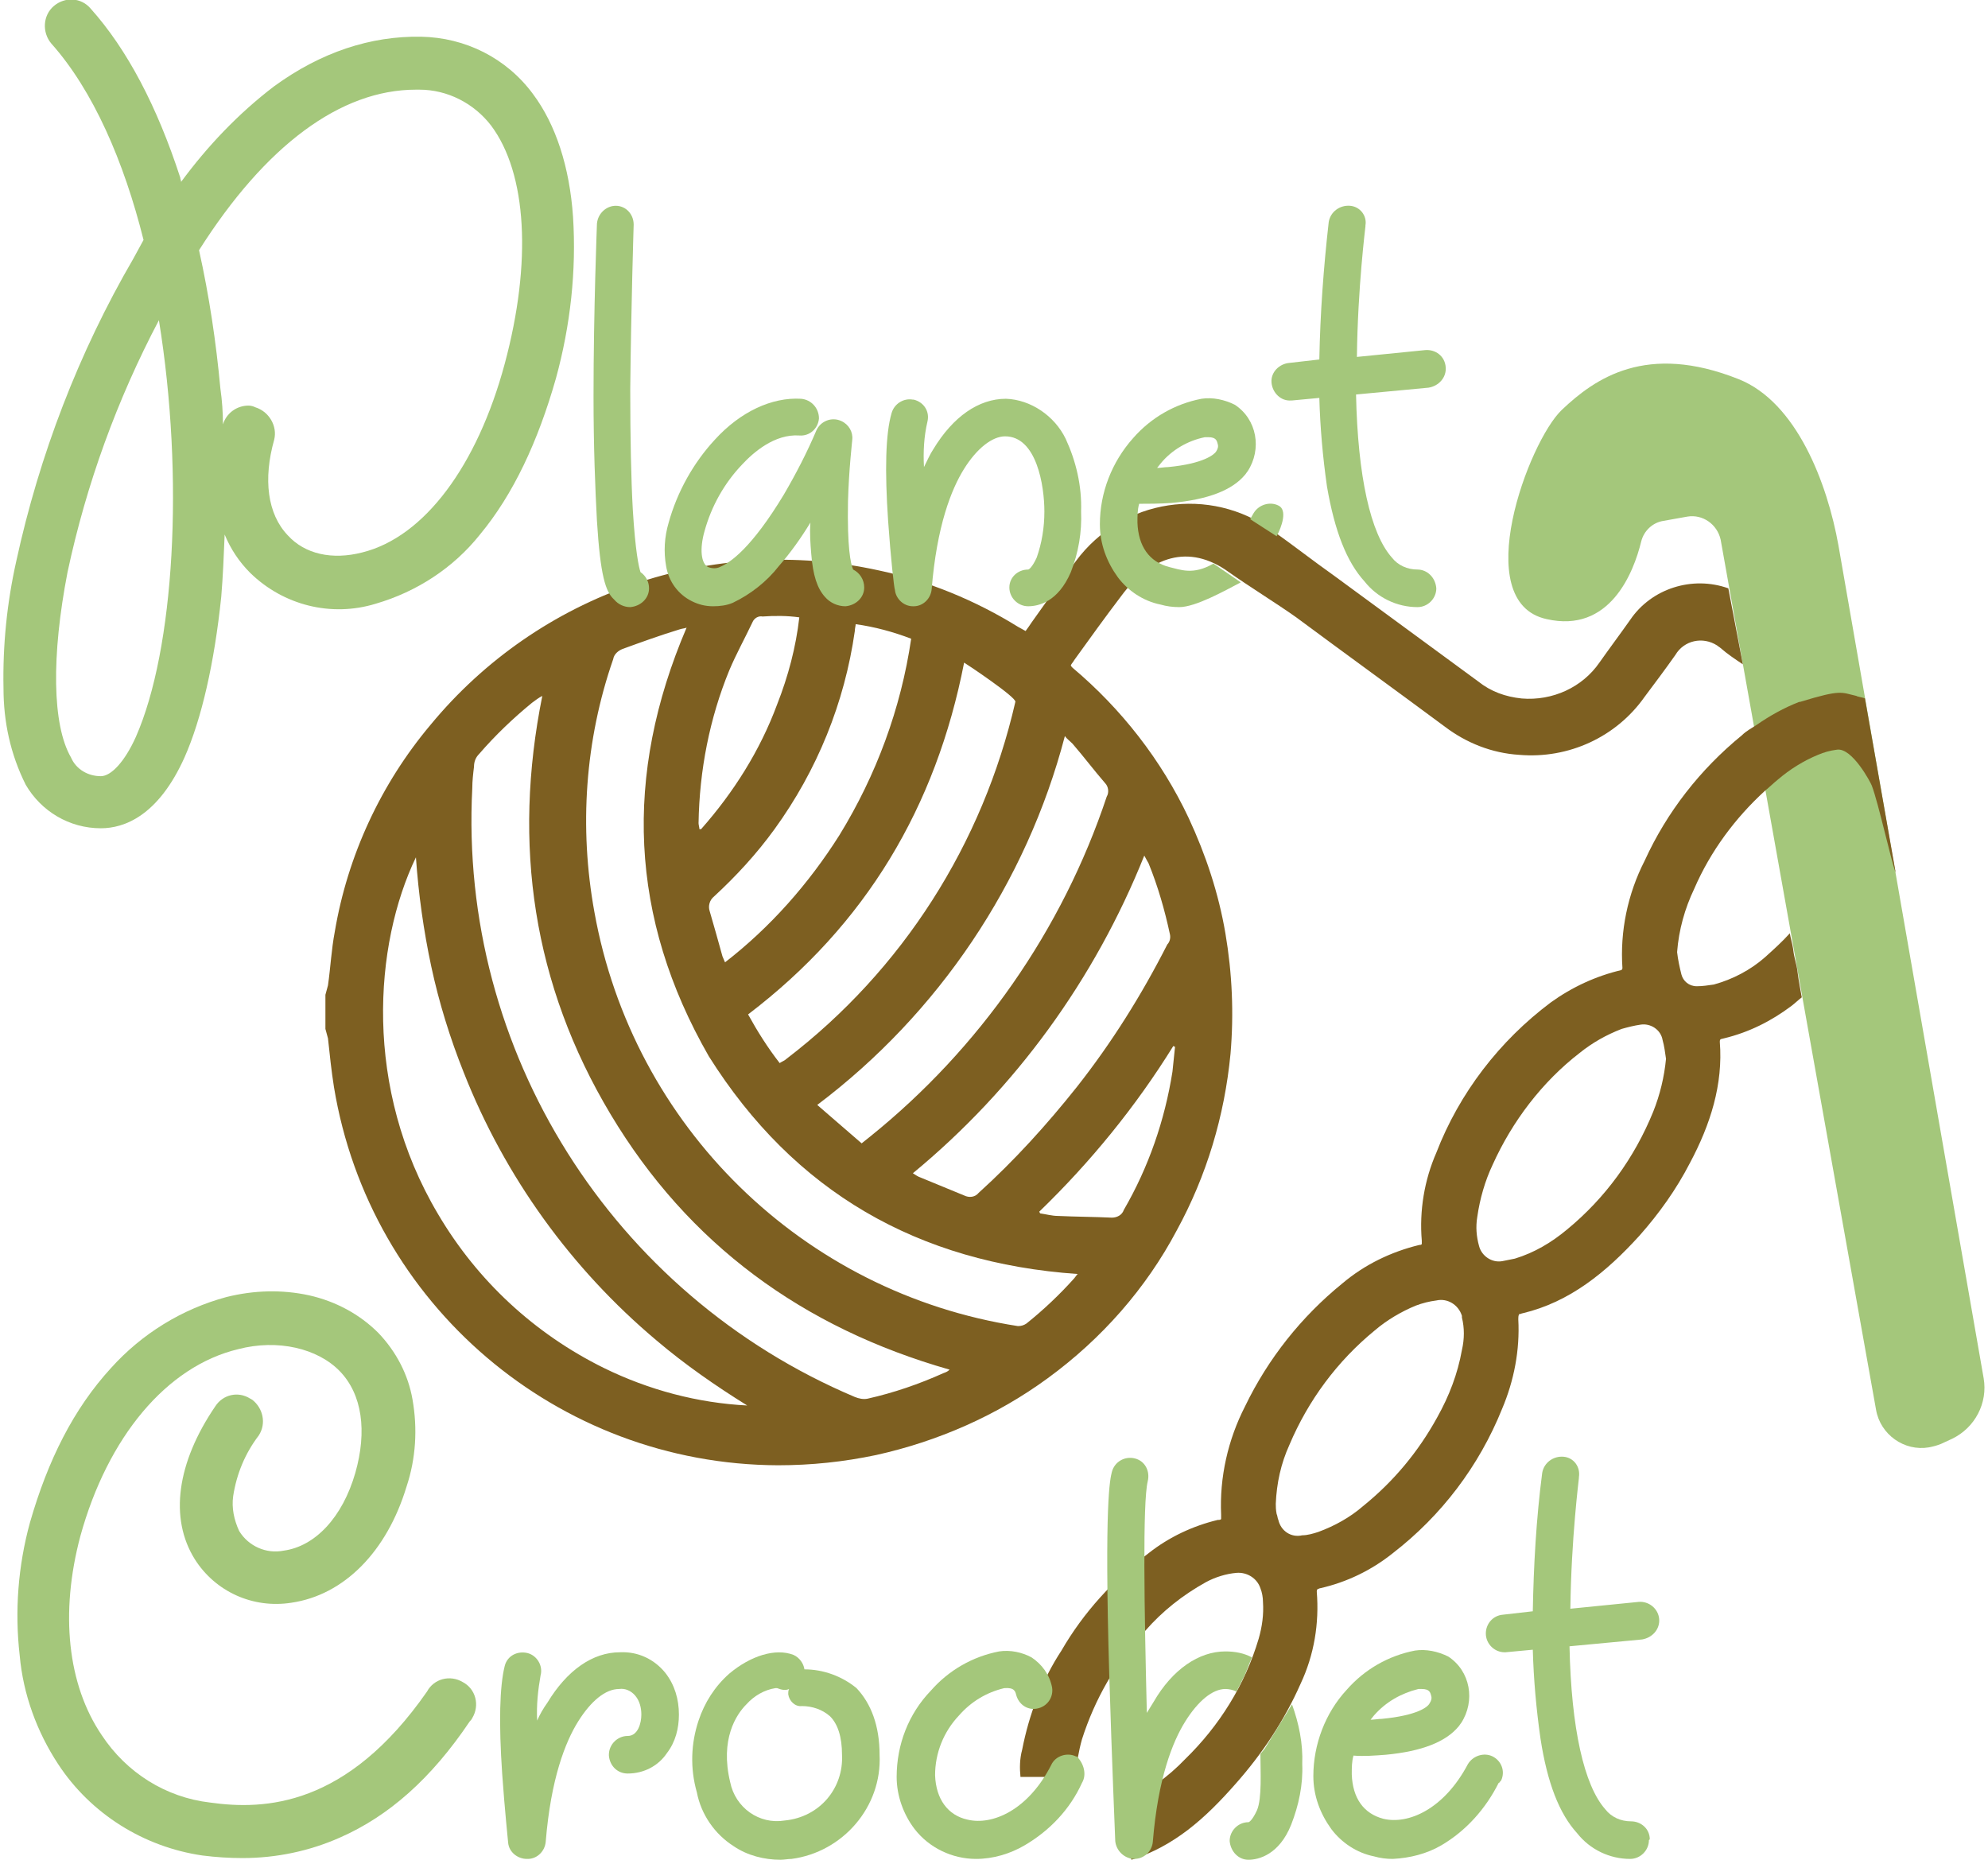 <?xml version="1.0" encoding="utf-8"?>
<!-- Generator: Adobe Illustrator 25.2.3, SVG Export Plug-In . SVG Version: 6.00 Build 0)  -->
<svg version="1.1" id="Layer_1" xmlns="http://www.w3.org/2000/svg" xmlns:xlink="http://www.w3.org/1999/xlink" x="0px" y="0px"
	 width="93px" height="87px" viewBox="0 0 232 217.8" style="enable-background:new 0 0 232 217.8;" xml:space="preserve">
<style type="text/css">
	.st0{fill:#A4C77B;}
	.st1{fill:#7D5F21;}
</style>
<g id="ballandyarn">
	<path class="st0" d="M228.2,168.5c2.7-1.3,4.2-4.2,3.7-7.1l-17-97.5c-1.3-7.3-4.9-16.8-11.7-19.5c-10.8-4.3-16.8-0.1-20.7,3.6
		s-10.9,22.5-1.8,24.5c7.4,1.7,10.2-5.4,11.1-9.1c0.3-1.2,1.3-2.2,2.6-2.4l2.8-0.5c1.8-0.3,3.5,0.9,3.9,2.7l18.2,101.9
		c0.5,2.9,3.3,4.9,6.2,4.4c0.5-0.1,0.9-0.2,1.4-0.4L228.2,168.5z"/>
	<path class="st1" d="M203.6,77.6 M202,68.9c-4.2-1.5-9,0-11.5,3.7c-1.2,1.7-2.4,3.3-3.6,5c-2,2.9-5.5,4.5-9.1,4.2
		c-1.9-0.2-3.6-0.8-5.1-2l-16.9-12.4c-2.4-1.7-4.7-3.5-7.1-5.2c-7.4-5.4-17.7-3.8-23.1,3.5c-1.8,2.4-3.5,4.8-5.2,7.2
		c-0.2,0.3-0.4,0.6-0.7,1l-0.9-0.5c-5-3.1-10.6-5.4-16.3-6.6C82.9,62.5,62.7,69.5,50,84.9c-5.8,6.9-9.7,15.3-11.2,24.2
		c-0.4,2.1-0.5,4.2-0.8,6.3c-0.1,0.4-0.2,0.7-0.3,1.1v4c0.1,0.4,0.2,0.7,0.3,1.1c0.2,1.9,0.4,3.8,0.7,5.7
		c4.2,25.5,26.2,44.2,52,44.3c3.9,0,7.7-0.4,11.5-1.2c7.2-1.6,14.1-4.6,20.1-9c6.3-4.6,11.5-10.5,15.1-17.3
		c3.5-6.4,5.6-13.4,6.3-20.7c0.4-4.7,0.2-9.4-0.6-14.1c-0.8-4.7-2.3-9.2-4.3-13.5c-3.2-6.8-7.9-12.8-13.6-17.6
		c-0.1-0.1-0.2-0.2-0.2-0.3c0.1-0.2,0.3-0.4,0.4-0.6c1.8-2.5,3.6-5,5.5-7.5c3.4-4.6,7.9-6.2,12.6-2.8c2.1,1.5,5.8,3.8,7.9,5.3
		c5.8,4.3,11.6,8.5,17.4,12.8c2.5,1.9,5.5,3.1,8.7,3.3c5.8,0.5,11.4-2.1,14.7-6.8c1.2-1.6,2.4-3.2,3.6-4.9c1-1.7,3.2-2.2,4.9-1.1
		c0.1,0.1,0.3,0.2,0.4,0.3c0.8,0.7,1.7,1.3,2.6,1.9 M118.5,82.2c-3.8,16.6-13.2,31.4-26.8,41.8c-0.2,0.2-0.5,0.3-0.8,0.5
		c-1.4-1.8-2.6-3.7-3.7-5.7c13.8-10.5,22-24.3,25.3-41.2C112.7,77.7,118.7,81.7,118.5,82.2z M99.8,73.1c2.2,0.3,4.4,0.9,6.5,1.7
		c-1.2,8.2-4.1,16-8.4,23c-3.6,5.7-8.1,10.8-13.4,14.9c-0.1-0.2-0.2-0.5-0.3-0.7c-0.5-1.8-1-3.6-1.5-5.3c-0.2-0.6,0-1.3,0.5-1.7
		c2.6-2.4,5-5,7.1-7.9c5-6.9,8.2-14.8,9.4-23.2C99.7,73.6,99.8,73.3,99.8,73.1z M85,78.5c0.8-1.9,1.8-3.7,2.7-5.6
		c0.2-0.5,0.7-0.8,1.2-0.7c1.4-0.1,2.9-0.1,4.3,0.1c-0.4,3.5-1.3,6.9-2.6,10.2c-2,5.4-5.1,10.3-8.9,14.6l-0.2,0
		c0-0.2-0.1-0.5-0.1-0.7C81.5,90.2,82.7,84.1,85,78.5z M70.3,160.2c-8.1-4-14.8-10.2-19.4-18c-8.8-14.8-7.5-31.6-2.6-41.8
		c0.3,4.3,0.9,8.6,1.8,12.8c0.9,4.2,2.2,8.4,3.8,12.4c4.8,12.2,12.6,23,22.6,31.4c3.3,2.8,6.9,5.3,10.6,7.6
		C81.3,164.3,75.6,162.8,70.3,160.2z M110.1,160.8c-2.9,1.3-5.8,2.3-8.9,3c-0.5,0.1-1,0-1.5-0.2c-28.4-12-46.4-40.5-44.8-71.3
		c0-0.8,0.1-1.7,0.2-2.5c0-0.6,0.2-1.1,0.6-1.5c1.9-2.2,4-4.2,6.2-6c0.4-0.3,0.8-0.6,1.2-0.8c-3.5,17.4-1.1,33.8,8,49
		s22.5,25,39.7,29.9C110.6,160.6,110.4,160.7,110.1,160.8z M125.4,149.7c-1.7,1.9-3.6,3.7-5.6,5.3c-0.3,0.2-0.6,0.3-1,0.3
		c-25.2-3.9-45.1-23.4-49.6-48.5c-1.8-9.9-1.1-20.1,2.2-29.6c0.1-0.6,0.6-1,1.1-1.2c2.2-0.8,4.4-1.6,6.7-2.3
		c0.3-0.1,0.6-0.1,0.8-0.2c-7.4,17.3-6.7,34,2.6,50.2c10,15.9,24.5,24.2,43.2,25.5C125.6,149.4,125.5,149.6,125.4,149.7z
		 M137.2,122.6c-0.1,1-0.2,2-0.3,2.9c-0.9,5.7-2.8,11.2-5.7,16.2c-0.2,0.6-0.8,0.9-1.4,0.9c-2.1-0.1-4.2-0.1-6.3-0.2
		c-0.7,0-1.4-0.2-2.1-0.3l-0.1-0.2c6-5.8,11.3-12.3,15.7-19.4L137.2,122.6z M133.6,100.2c0.2,0.4,0.4,0.7,0.5,0.9
		c1.1,2.7,1.9,5.5,2.5,8.3c0.1,0.4,0,0.9-0.3,1.2c-3,5.9-6.5,11.5-10.6,16.7c-3.5,4.4-7.3,8.6-11.5,12.4c-0.4,0.5-1.1,0.6-1.7,0.3
		c-1.7-0.7-3.4-1.4-5.1-2.1c-0.3-0.1-0.6-0.3-0.9-0.5C118.5,127.5,127.8,114.7,133.6,100.2z M125.2,87.1c1.3,1.5,2.5,3.1,3.8,4.6
		c0.4,0.4,0.5,1.1,0.2,1.6c-5.2,15.6-14.9,29.5-27.7,39.8l-1,0.8l-5.2-4.5c14.2-10.7,24.5-26,29-43.2
		C124.5,86.5,124.8,86.7,125.2,87.1L125.2,87.1z"/>
	<path class="st1" d="M209.6,111.2c-0.1-0.7-0.3-1.3-0.4-1.9c-0.9,1-1.9,1.9-2.9,2.8c-1.7,1.5-3.8,2.6-6,3.2c-0.7,0.1-1.3,0.2-2,0.2
		c-0.9,0-1.6-0.6-1.8-1.4c-0.2-0.8-0.4-1.7-0.5-2.6c0.2-2.6,0.9-5.1,2-7.4c1.9-4.4,4.8-8.3,8.3-11.5c0.5-0.4,1-0.9,1.5-1.3
		c1.4-1.2,3-2.2,4.7-2.9c0.7-0.3,1.4-0.5,2.2-0.6c1.8-0.3,4,3.9,4.1,4.2c0.8,2.1,2.3,9,2.8,10.2l-3.6-20.4c-0.1-0.1-0.9-0.2-1-0.3
		c-1.8-0.4-1.7-0.8-6.6,0.7h-0.1c-1.8,0.7-3.4,1.6-5,2.7c-0.6,0.4-1.2,0.7-1.7,1.2c-4.9,4-8.8,9-11.4,14.7c-2,3.9-2.9,8.3-2.6,12.6
		l-0.1,0.2c-3,0.7-5.8,2-8.3,3.8c-6,4.5-10.7,10.6-13.4,17.6c-1.4,3.2-2,6.8-1.7,10.3c0,0.1,0,0.2,0,0.4c-0.1,0.1-0.2,0.1-0.3,0.1
		c-3.3,0.8-6.4,2.3-9,4.5c-4.8,3.9-8.7,8.8-11.4,14.4c-2,3.9-3,8.3-2.8,12.7c0,0.2,0,0.3,0,0.5c-0.1,0.1-0.2,0.1-0.4,0.1
		c-2.9,0.7-5.7,2-8.1,3.9c-4.1,3.1-7.6,6.9-10.2,11.4c-2.3,3.5-3.8,7.5-4.6,11.6c-0.3,1.1-0.3,2.2-0.2,3.2h6.3
		c0.3-1.5,0.5-3,0.9-4.4c1.5-4.7,4-9.1,7.4-12.7c2-2.3,4.4-4.2,7.1-5.7c1.1-0.6,2.4-1,3.6-1.1c1.2-0.1,2.4,0.6,2.8,1.8
		c0.2,0.5,0.3,1.1,0.3,1.6c0.1,1.5-0.1,2.9-0.5,4.3c-1.6,5.4-4.6,10.2-8.6,14.1c-2,2.1-4.4,3.8-7,5.1l-1.2,0.5
		c0.6,2.1,1.2,4.1,1.9,6.2c5-1.6,8.6-4.8,12.2-8.9c3.1-3.5,5.7-7.4,7.6-11.7c1.6-3.4,2.2-7.1,1.9-10.8c0-0.1,0-0.2,0.1-0.3
		c0.1,0,0.2-0.1,0.3-0.1c3.1-0.7,6-2.1,8.5-4.1c5.7-4.4,10.1-10.2,12.8-16.9c1.4-3.3,2.1-6.9,1.9-10.5c0-0.2,0-0.4,0.1-0.6
		c0.2,0,0.3-0.1,0.4-0.1c5.5-1.3,9.8-4.8,13.7-9.1c2.3-2.6,4.3-5.4,5.9-8.5c2.4-4.5,3.9-9.2,3.5-14.2c0-0.1,0-0.2,0.1-0.3l0.4-0.1
		c2.9-0.7,5.5-2,7.9-3.8c0.4-0.3,0.8-0.7,1.2-1c0,0-0.4-2.1-0.5-3S209.7,112.2,209.6,111.2z M170.8,158.1c-0.5,2.8-1.5,5.4-2.9,7.9
		c-2.2,4-5.1,7.5-8.7,10.4c-1.5,1.3-3.3,2.3-5.2,3c-0.6,0.2-1.3,0.4-1.9,0.4c-1.3,0.3-2.5-0.5-2.8-1.8c-0.1-0.2-0.1-0.5-0.2-0.7
		c-0.1-0.5-0.1-0.9-0.1-1.2c0.1-2.4,0.6-4.7,1.6-6.9c2.2-5.2,5.6-9.8,10-13.4c1.4-1.2,3.1-2.2,4.8-2.9c0.8-0.3,1.6-0.5,2.4-0.6
		c1.3-0.3,2.6,0.5,3,1.8c0,0.1,0,0.1,0,0.2C171.1,155.5,171.1,156.8,170.8,158.1z M193.2,130.2c-2.2,5.4-5.6,10.1-10.1,13.8
		c-1.8,1.5-3.8,2.7-6.1,3.4c-0.5,0.1-1,0.2-1.5,0.3c-1.2,0.2-2.4-0.6-2.7-1.8c-0.3-1.1-0.4-2.2-0.2-3.4c0.3-2.1,0.9-4.2,1.8-6.1
		c2.3-5.1,5.8-9.7,10.2-13.1c1.5-1.2,3.1-2.1,4.9-2.8c0.7-0.2,1.5-0.4,2.2-0.5c1.2-0.2,2.4,0.6,2.6,1.8c0.2,0.7,0.3,1.5,0.4,2.2
		C194.5,126.1,194,128.2,193.2,130.2L193.2,130.2z"/>
</g>
<g id="planet">
	<path class="st0" d="M144.9,68.2c-1.9,1-5.3,2.9-7.2,2.9c-0.8,0-1.5-0.1-2.2-0.3c-2-0.4-3.8-1.6-5-3.2c-1.3-1.8-2.1-3.9-2.1-6.2
		c0-3.7,1.4-7.3,3.9-10.1c2.1-2.4,4.9-4,8-4.6c1.3-0.2,2.7,0.1,3.9,0.7c2.6,1.7,3.2,5.2,1.5,7.8c-0.1,0.1-0.2,0.3-0.3,0.4
		c-1.5,1.8-4.3,2.9-8.6,3.3c-1.4,0.1-2.8,0.1-3.8,0.1c-0.2,0.7-0.2,1.4-0.2,2.2c0.1,2.8,1.4,4.6,3.7,5.2c1.3,0.3,2.8,1,5.2-0.4
		 M146,60.8l0.4-0.7c0.6-1,1.9-1.4,2.9-0.9c1.1,0.5,0.4,2.5-0.2,3.6 M135.1,54.8c0.4,0,0.9-0.1,1.3-0.1c4.2-0.4,5.4-1.5,5.6-1.8
		c0.2-0.3,0.3-0.6,0.2-0.9c-0.1-0.4-0.2-0.8-1.1-0.8h-0.4c-2,0.4-3.9,1.5-5.2,3.1L135.1,54.8z"/>
	<path class="st0" d="M64.7,44.3c-2.1,7.4-5,13.6-8.9,18.3c-3.1,3.9-7.4,6.7-12.2,8.1c-5.2,1.6-10.8,0.2-14.7-3.6
		c-1.3-1.3-2.3-2.8-3-4.5c-0.1,2.5-0.2,4.9-0.4,7.3c-0.8,7.7-2.3,14.3-4.3,18.8c-3.1,6.9-7.1,8.3-9.8,8.3c-3.7,0-7-2-8.8-5.1
		C0.8,88.3,0,84.5,0,80.6c-0.1-5,0.4-10,1.5-14.9c2.7-12.4,7.3-24.4,13.7-35.4l1.2-2.2c-2.3-9.2-5.9-17.5-10.8-23
		c-1.1-1.3-1-3.3,0.3-4.4c1.3-1.1,3.2-1,4.3,0.3c4.3,4.8,7.8,11.5,10.5,19.8c0,0.2,0.1,0.3,0.1,0.5c3.1-4.2,6.7-8,10.9-11.2
		c5.5-4,11.3-5.9,17.2-5.8c5.2,0.1,10,2.5,13.1,6.7c2.7,3.6,4.3,8.6,4.7,14.4C67.1,31.7,66.4,38.1,64.7,44.3z M18.2,37.5
		C13.3,46.8,9.7,56.7,7.5,67c-1.9,9.8-1.8,17.9,0.4,21.7c0.6,1.4,2,2.2,3.5,2.2c1.2,0,2.8-1.7,4.1-4.6C20,76.1,21.2,56,18.2,37.5z
		 M57.1,14.7c-2-2.6-5.1-4.2-8.4-4.2h-0.4c-8.8,0-17.6,6.5-25.4,18.8c1.2,5.4,2,10.8,2.5,16.2c0.2,1.4,0.3,2.8,0.3,4.2
		c0.4-1.3,1.6-2.2,3-2.2c0.3,0,0.6,0.1,0.8,0.2c1.6,0.5,2.6,2.2,2.2,3.8c-1.3,4.6-0.8,8.7,1.6,11.2c2,2.2,5.2,2.9,8.7,2
		c7.3-1.8,13.5-10.2,16.7-22.1S61.3,20.3,57.1,14.7z"/>
	<path class="st0" d="M75.6,68.9c0,1.2-1,2.1-2.2,2.2c-0.7,0-1.4-0.3-1.9-0.9c-1-0.9-1.6-2.8-2-9.2c-0.2-3.7-0.4-8.6-0.4-14.6
		c0-10.1,0.4-20.1,0.4-20.2c0.1-1.2,1.1-2.1,2.2-2.1c1.2,0,2.1,1,2.1,2.2c0,0.1-0.3,9.5-0.4,19.3c0,5.7,0.1,10.5,0.3,14.1
		c0.3,4.9,0.7,6.7,0.9,7.3C75.3,67.5,75.6,68.2,75.6,68.9z"/>
	<path class="st0" d="M100.8,68.8c0,1.2-1,2.1-2.2,2.2c-0.9,0-1.8-0.4-2.4-1.1c-0.9-1-1.4-2.5-1.6-5c-0.1-1.2-0.2-2.5-0.1-3.7
		c-1.1,1.8-2.3,3.5-3.7,5.1c-1.4,1.8-3.3,3.3-5.4,4.3c-0.7,0.3-1.5,0.4-2.3,0.4c-0.9,0-1.7-0.2-2.5-0.6c-1.6-0.8-2.7-2.3-3-4.1
		c-0.3-1.7-0.2-3.4,0.3-5.1c1-3.6,2.9-7,5.4-9.7c3-3.3,6.7-5,10.1-4.8c1.2,0.1,2.1,1.1,2.1,2.3c-0.1,1.2-1.1,2.1-2.3,2
		c-2.9-0.2-5.4,2-6.7,3.4c-2.1,2.2-3.6,4.9-4.4,7.8c-0.6,2.1-0.4,3.8,0.4,4.2c0.5,0.2,1,0.2,1.4,0c1.2-0.5,3.7-2.2,7.5-8.5
		c1.4-2.4,2.7-4.9,3.8-7.5c0.5-1.1,1.8-1.6,2.9-1.1c0.9,0.4,1.4,1.3,1.3,2.2c0,0.1-0.4,3.5-0.5,7.2c-0.1,5.4,0.3,7.3,0.6,8
		C100.3,67.1,100.8,67.9,100.8,68.8z"/>
	<path class="st0" d="M124.4,51.4c1.2,2.6,1.9,5.5,1.8,8.5c0.1,2.4-0.3,4.8-1.2,7.1c-1.5,3.5-3.8,4-5,4c-1.2,0-2.2-1-2.2-2.2
		c0-1.2,1-2.1,2.2-2.1c0,0,0,0,0,0c0.1,0,0.5-0.3,1-1.4c0.6-1.7,0.9-3.5,0.9-5.4c0-3-0.9-8.8-4.6-8.8c-1.5,0-3.3,1.4-4.8,3.8
		s-3.2,6.7-3.8,14.1c-0.1,1.1-1,2-2.1,2h-0.1c-1.1,0-2-0.9-2.1-1.9c-0.1-0.2-0.5-3.8-0.8-8.1c-0.4-5.9-0.3-10.2,0.4-12.6
		c0.3-1.1,1.4-1.8,2.5-1.6c0,0,0.1,0,0.1,0c1.2,0.3,1.9,1.4,1.6,2.6c0,0,0,0,0,0c-0.4,1.7-0.5,3.5-0.4,5.3c0.4-0.8,0.7-1.5,1.1-2.1
		c2.3-3.8,5.3-5.9,8.5-5.9C120.3,46.8,123.1,48.7,124.4,51.4z"/>
	<path class="st0" d="M167.8,68.9c0,1.2-1,2.2-2.2,2.2c-2.4,0-4.7-1.1-6.2-3c-2.1-2.3-3.5-5.9-4.4-11.1c-0.5-3.5-0.8-6.9-0.9-10.4
		l-3.2,0.3h-0.1c-1.2,0.1-2.2-0.9-2.3-2.1c-0.1-1.2,0.9-2.2,2.1-2.3l0,0l3.5-0.4c0.1-5.4,0.5-10.8,1.1-16.1c0.2-1.2,1.3-2,2.5-1.9
		c1.2,0.1,2,1.2,1.8,2.3c0,0,0,0.1,0,0.1c0,0.1-0.9,7.1-1,15.3l8-0.8c1.2-0.1,2.3,0.7,2.4,2c0.1,1.2-0.8,2.2-2,2.4l-8.5,0.8
		c0.2,9.6,1.7,16.3,4.2,19.1c0.7,0.9,1.8,1.4,3,1.4C166.7,66.7,167.7,67.6,167.8,68.9C167.8,68.8,167.8,68.9,167.8,68.9z"/>
</g>
<g id="crochet">
	<path class="st0" d="M23.3,217.3c-6.9-1-13.1-4.9-16.9-10.7c-2.5-3.8-4.1-8.2-4.5-12.7c-0.6-5.2-0.2-10.5,1.2-15.6
		c2.1-7.3,5.1-13.3,9.5-18.1c3.6-4,8.3-6.9,13.5-8.3c3.2-0.8,6.5-0.9,9.7-0.2c3.1,0.7,5.9,2.2,8.1,4.4c2.1,2.2,3.5,4.9,4,7.8
		c0.6,3.4,0.4,6.9-0.7,10.2c-2.3,7.6-7.3,12.7-13.5,13.6c-4.5,0.7-8.9-1.3-11.3-5.1c-3-4.8-2.1-11.3,2.4-17.9
		c0.9-1.4,2.7-1.8,4.1-0.9c0.1,0,0.1,0.1,0.2,0.1c1.3,1,1.7,2.8,0.8,4.2c-1.6,2.1-2.6,4.5-3,7.1c-0.2,1.4,0.1,2.8,0.7,4.1
		c1.1,1.8,3.2,2.7,5.2,2.3c3.7-0.5,6.9-3.9,8.4-9.1c1.4-4.9,0.8-9.2-1.8-11.9s-7.3-3.8-11.9-2.6C19.1,160,12.2,168.3,9,179.9
		c-2.4,9-1.5,17.4,2.5,23.3c2.9,4.4,7.5,7.3,12.7,7.9c6.4,0.9,16,0.5,25.4-13c0.8-1.5,2.7-2,4.2-1.1c1.5,0.8,2,2.7,1.1,4.2
		c-0.1,0.2-0.2,0.3-0.3,0.4c-4.5,6.7-9.5,11.1-15.2,13.6c-3.6,1.6-7.5,2.4-11.4,2.4C26.4,217.6,24.9,217.5,23.3,217.3z"/>
	<path class="st0" d="M77.5,195.9c1.1,1.4,1.6,3.1,1.6,4.9c0,1.6-0.4,3.2-1.4,4.5c-1,1.5-2.7,2.4-4.6,2.4c-1.2,0-2.1-0.9-2.2-2.1
		c0,0,0-0.1,0-0.1c0-1.2,1-2.2,2.2-2.2c1.2,0,1.6-1.5,1.6-2.5c0-0.8-0.2-1.6-0.7-2.2c-0.5-0.6-1.2-0.9-1.9-0.8
		c-1.6,0-3.3,1.4-4.8,3.8s-3.2,6.7-3.8,14.1c-0.1,1.1-1,2-2.1,2h-0.1c-1.1,0-2.1-0.8-2.2-1.9c0-0.1-0.4-3.8-0.7-8.1
		c-0.4-5.9-0.3-10.2,0.3-12.6c0.3-1.2,1.5-1.8,2.7-1.5c1.1,0.3,1.8,1.5,1.5,2.6c-0.3,1.7-0.5,3.5-0.4,5.3c0.3-0.7,0.7-1.4,1.2-2.1
		c2.3-3.8,5.3-5.9,8.5-5.9C74.3,193.4,76.2,194.3,77.5,195.9z"/>
	<path class="st0" d="M102.6,205.5c0.3,6.1-4.3,11.4-10.3,12.2c-0.4,0-0.9,0.1-1.3,0.1c-1.9,0-3.9-0.5-5.5-1.6
		c-2.2-1.4-3.8-3.7-4.3-6.3c-0.8-2.8-0.7-5.7,0.2-8.4c0.7-2.1,1.9-4,3.6-5.5c2.5-2.1,5.4-3,7.5-2.2c0.7,0.3,1.2,1,1.3,1.7
		c2.2,0,4.4,0.8,6.1,2.2C101.6,199.5,102.6,202.1,102.6,205.5z M98.2,205.5c0-2.1-0.5-3.6-1.4-4.5c-0.9-0.8-2.1-1.2-3.3-1.2
		c-0.8,0.1-1.5-0.6-1.6-1.4c0-0.2,0-0.4,0.1-0.6c-0.4,0.2-0.9,0.1-1.4-0.1h-0.2c-1.3,0.2-2.5,0.9-3.4,1.9c-1.2,1.2-3.1,4.1-1.9,9.1
		c0.6,3,3.4,5,6.4,4.5C95.6,212.8,98.4,209.4,98.2,205.5z"/>
	<path class="st0" d="M126.3,208.8c-1.4,3.1-3.8,5.6-6.7,7.3c-1.7,1-3.7,1.6-5.7,1.6c-2.8,0-5.5-1.3-7.2-3.5
		c-1.3-1.7-2.1-3.9-2.1-6.1c0-3.8,1.4-7.4,4-10.1c2.1-2.4,4.9-4,8-4.6c1.3-0.2,2.7,0.1,3.8,0.7c1.2,0.8,2.1,2,2.4,3.5
		c0.2,1.2-0.6,2.3-1.8,2.5c-1.1,0.2-2.1-0.5-2.4-1.6c-0.1-0.4-0.2-0.9-1.4-0.8c-2.1,0.5-3.9,1.6-5.3,3.2c-1.8,1.9-2.8,4.4-2.8,7
		c0.1,2.8,1.5,4.7,3.8,5.2c2.9,0.7,7.1-1.1,9.8-6.4c0.5-1.1,1.9-1.5,2.9-1c0,0,0,0,0.1,0C126.5,206.5,126.9,207.8,126.3,208.8
		C126.3,208.8,126.3,208.8,126.3,208.8z"/>
	<path class="st0" d="M144.4,198.1c-0.4-0.2-0.9-0.3-1.3-0.3c-1.5,0-3.2,1.4-4.7,3.8s-3.2,6.7-3.8,14.1c-0.1,1.1-1,2-2.2,2h-0.1
		c-1.1-0.1-2-1-2.1-2.1c0-0.1-0.4-9.5-0.7-19.4c-0.6-20.3,0.1-23,0.3-23.8c0.3-1.2,1.5-1.9,2.7-1.6c1.2,0.3,1.8,1.5,1.5,2.7
		c-0.6,2.5-0.4,15-0.1,27.1l0.8-1.3c2.2-3.8,5.3-5.9,8.4-5.9c1.1,0,2.2,0.2,3.1,0.7l-0.8,2L144.4,198.1z M147.7,204.8l3.2-5.2
		c0.8,2.2,1.3,4.6,1.2,7c0.1,2.4-0.4,4.8-1.3,7.1c-1.4,3.5-3.8,4.1-5,4.1c-1.2,0-2.1-1-2.2-2.2c0-1.2,1-2.2,2.2-2.2
		c0.1,0,0.5-0.3,1-1.4c0.6-1.4,0.4-4.6,0.4-6.6"/>
	<path class="st0" d="M175.1,208.8c-1.5,3-3.8,5.6-6.7,7.3c-1.7,1-3.7,1.5-5.7,1.6c-0.8,0-1.5-0.1-2.2-0.3c-2-0.4-3.8-1.6-5-3.2
		c-1.3-1.8-2.1-3.9-2.1-6.2c0-3.7,1.4-7.4,3.9-10.1c2.1-2.4,4.9-4,8-4.6c1.3-0.2,2.7,0.1,3.9,0.7c2.6,1.7,3.2,5.2,1.5,7.8
		c-0.1,0.1-0.2,0.3-0.3,0.4c-1.5,1.8-4.3,2.9-8.5,3.3c-1.3,0.1-2.6,0.2-3.8,0.1c-0.2,0.7-0.2,1.4-0.2,2.2c0.1,2.8,1.4,4.6,3.7,5.2
		c2.9,0.7,7.1-1.1,9.9-6.4c0.6-1,1.9-1.4,2.9-0.9c1,0.5,1.5,1.7,1,2.8C175.2,208.7,175.2,208.8,175.1,208.8z M160.1,201.4
		c0.4,0,0.9-0.1,1.3-0.1c4.2-0.4,5.4-1.4,5.6-1.8c0.2-0.3,0.3-0.6,0.2-0.9c-0.1-0.4-0.2-0.8-1.1-0.8h-0.4c-2,0.5-3.8,1.5-5.2,3.1
		L160.1,201.4z"/>
	<path class="st0" d="M192.7,215.5c0,1.2-1,2.2-2.2,2.2c-2.4,0-4.7-1.1-6.2-3c-2.1-2.3-3.5-5.9-4.3-11.1c-0.5-3.5-0.8-6.9-0.9-10.4
		l-3.2,0.3h-0.1c-1.2,0-2.2-1-2.2-2.2c0-1.1,0.8-2.1,2-2.2l3.5-0.4c0.1-5.4,0.4-10.8,1.1-16.2c0.2-1.2,1.3-2,2.5-1.9
		c1.2,0.1,2,1.2,1.8,2.4c0,0,0,0.1,0,0.1c0,0.1-0.9,7.1-1,15.3l8-0.8c1.2-0.1,2.3,0.8,2.4,2c0,0,0,0,0,0c0.1,1.2-0.8,2.2-2,2.4
		l-8.5,0.8c0.2,9.6,1.7,16.3,4.2,19.1c0.7,0.9,1.8,1.4,3,1.4c1.2,0,2.2,0.9,2.2,2.1C192.7,215.5,192.7,215.5,192.7,215.5z"/>
</g>
</svg>
